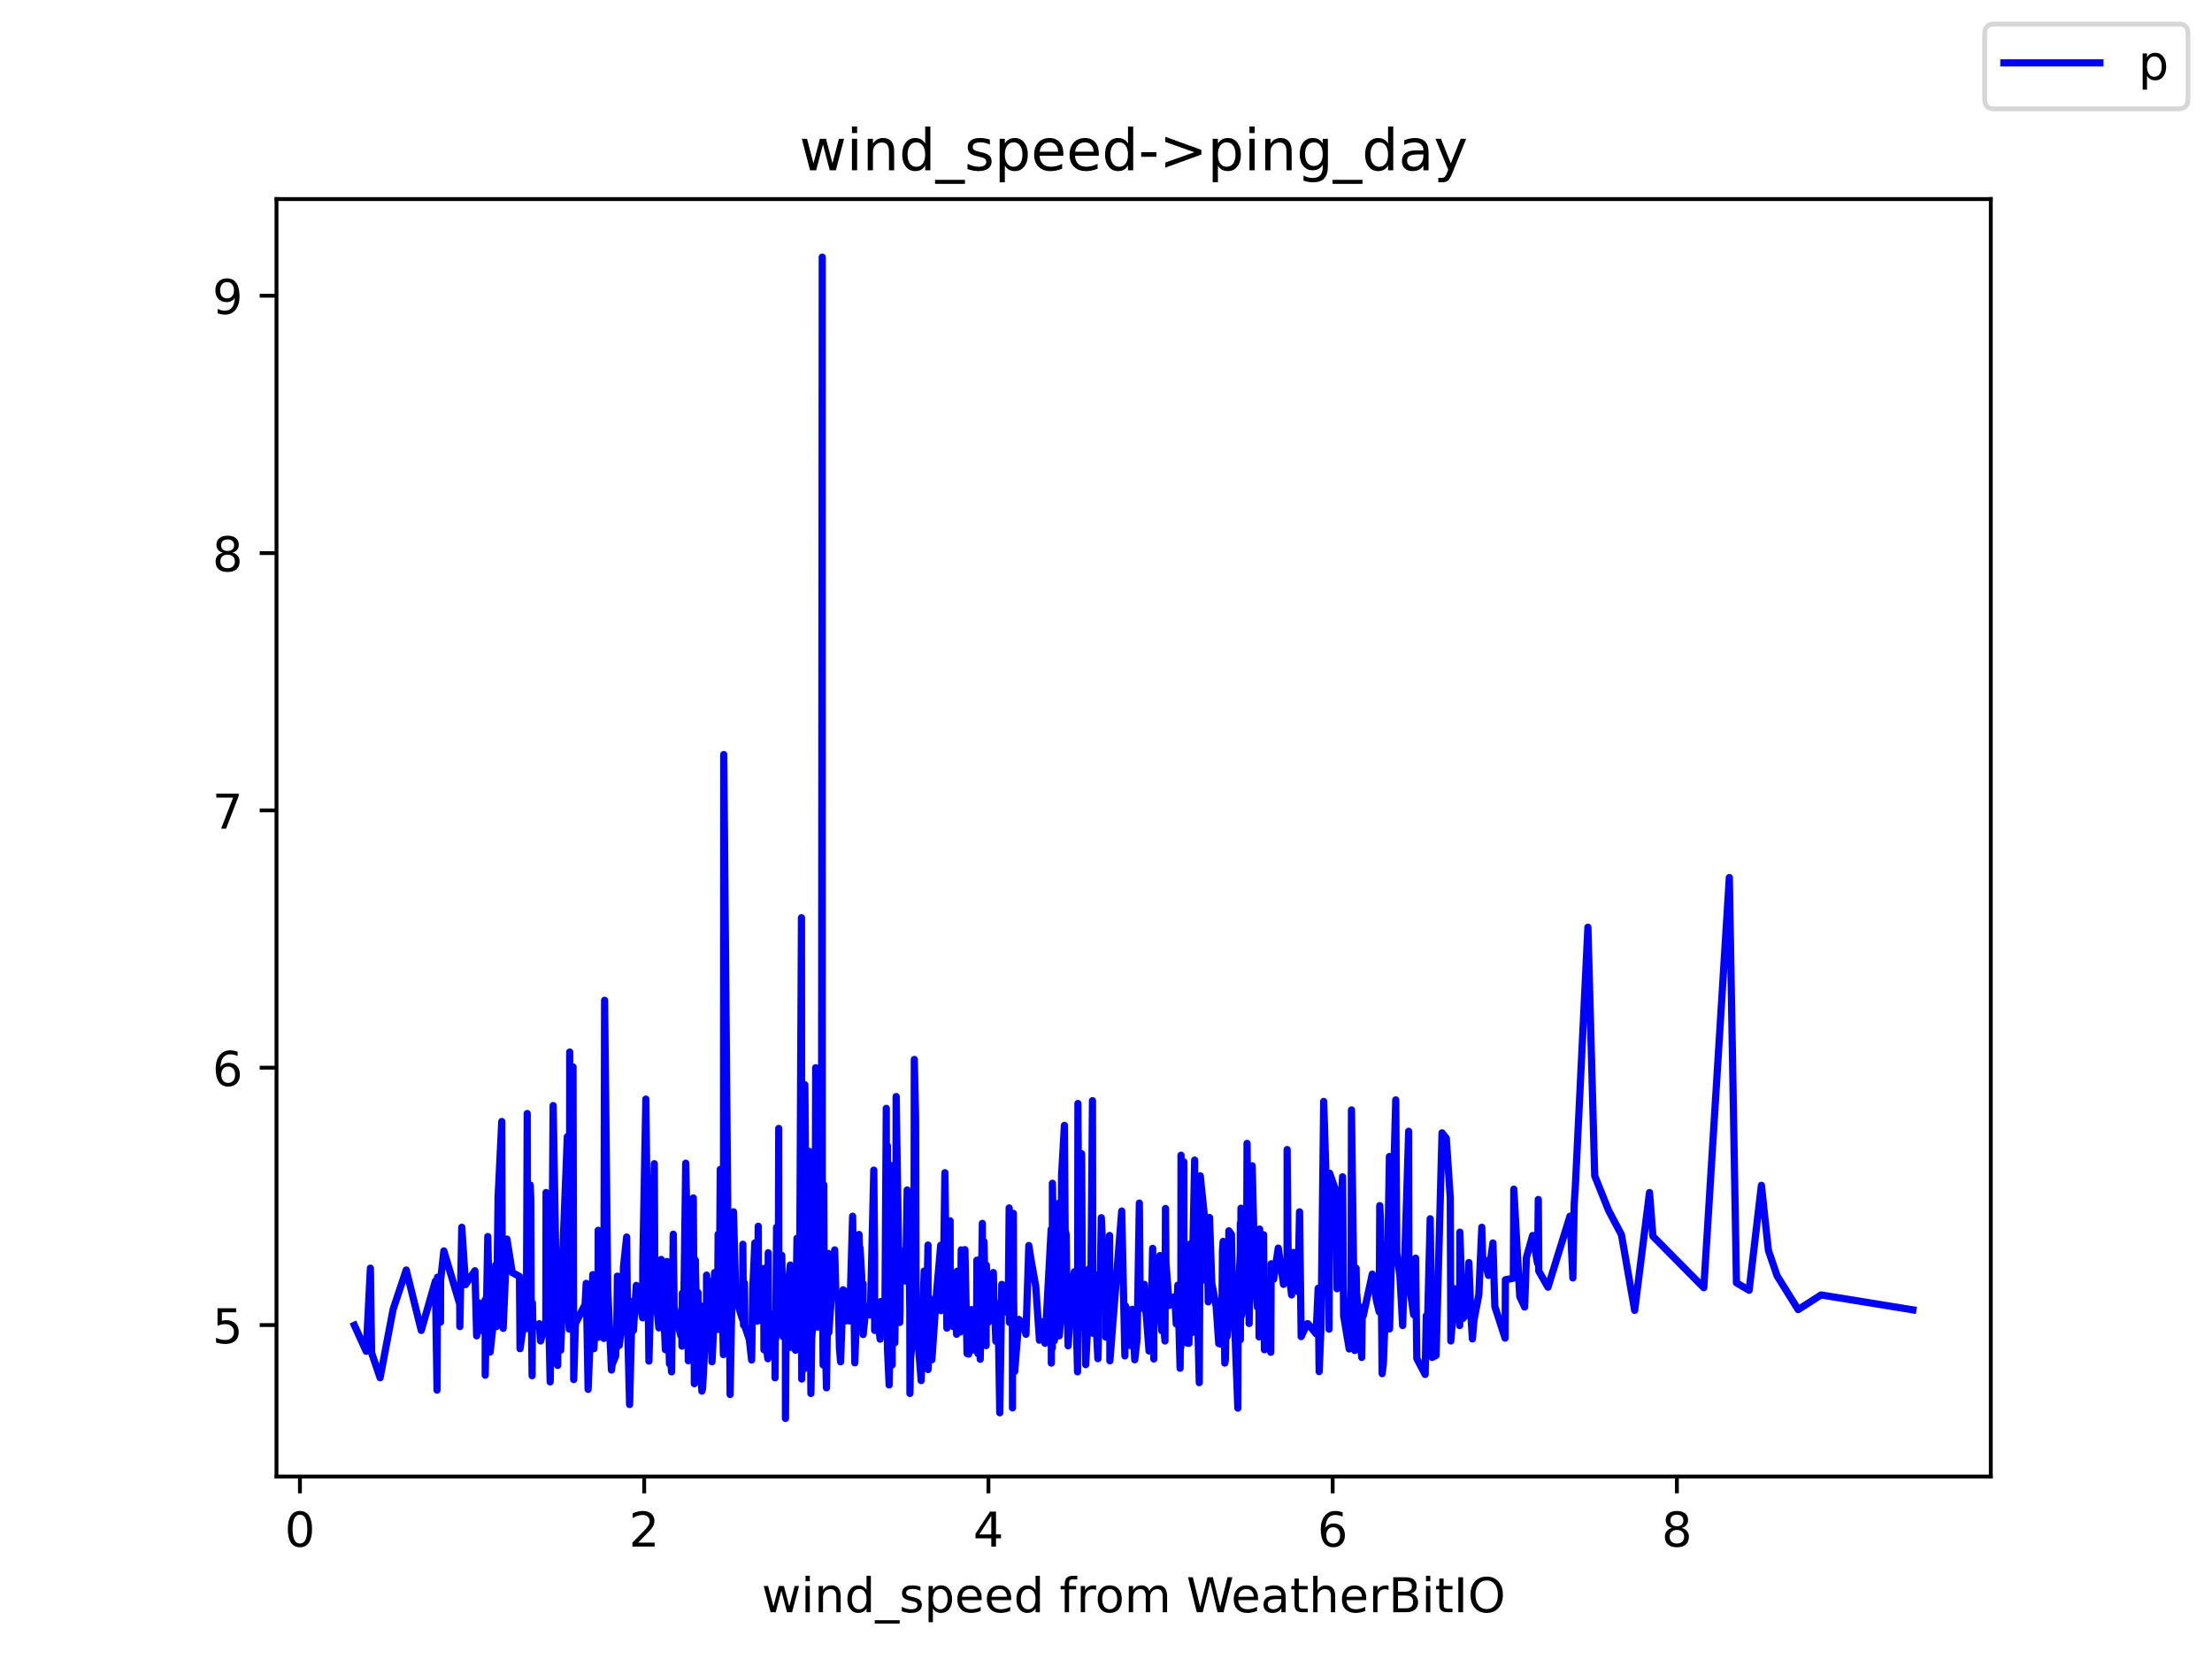 <?xml version="1.0" encoding="utf-8" standalone="no"?>
<!DOCTYPE svg PUBLIC "-//W3C//DTD SVG 1.1//EN"
  "http://www.w3.org/Graphics/SVG/1.1/DTD/svg11.dtd">
<!-- Created with matplotlib (https://matplotlib.org/) -->
<svg height="345.6pt" version="1.1" viewBox="0 0 460.8 345.6" width="460.8pt" xmlns="http://www.w3.org/2000/svg" xmlns:xlink="http://www.w3.org/1999/xlink">
 <defs>
  <style type="text/css">*{stroke-linecap:butt;stroke-linejoin:round;}</style>
 </defs>
 <g id="figure_1">
  <g id="patch_1">
   <path d="M 0 345.6 
L 460.8 345.6 
L 460.8 0 
L 0 0 
z
" style="fill:#ffffff;"/>
  </g>
  <g id="axes_1">
   <g id="patch_2">
    <path d="M 57.6 307.584 
L 414.72 307.584 
L 414.72 41.472 
L 57.6 41.472 
z
" style="fill:#ffffff;"/>
   </g>
   <g id="matplotlib.axis_1">
    <g id="xtick_1">
     <g id="line2d_1">
      <defs>
       <path d="M 0 0 
L 0 3.5 
" id="md1bf19dbc0" style="stroke:#000000;stroke-width:0.8;"/>
      </defs>
      <g>
       <use style="stroke:#000000;stroke-width:0.8;" x="62.483" xlink:href="#md1bf19dbc0" y="307.584"/>
      </g>
     </g>
     <g id="text_1">
      <!-- 0 -->
      <g transform="translate(59.302 322.182)scale(0.1 -0.1)">
       <defs>
        <path d="M 31.781 66.406 
Q 24.172 66.406 20.328 58.906 
Q 16.5 51.422 16.5 36.375 
Q 16.5 21.391 20.328 13.891 
Q 24.172 6.391 31.781 6.391 
Q 39.453 6.391 43.281 13.891 
Q 47.125 21.391 47.125 36.375 
Q 47.125 51.422 43.281 58.906 
Q 39.453 66.406 31.781 66.406 
z
M 31.781 74.219 
Q 44.047 74.219 50.516 64.516 
Q 56.984 54.828 56.984 36.375 
Q 56.984 17.969 50.516 8.266 
Q 44.047 -1.422 31.781 -1.422 
Q 19.531 -1.422 13.062 8.266 
Q 6.594 17.969 6.594 36.375 
Q 6.594 54.828 13.062 64.516 
Q 19.531 74.219 31.781 74.219 
z
" id="DejaVuSans-48"/>
       </defs>
       <use xlink:href="#DejaVuSans-48"/>
      </g>
     </g>
    </g>
    <g id="xtick_2">
     <g id="line2d_2">
      <g>
       <use style="stroke:#000000;stroke-width:0.8;" x="134.194" xlink:href="#md1bf19dbc0" y="307.584"/>
      </g>
     </g>
     <g id="text_2">
      <!-- 2 -->
      <g transform="translate(131.013 322.182)scale(0.1 -0.1)">
       <defs>
        <path d="M 19.188 8.297 
L 53.609 8.297 
L 53.609 0 
L 7.328 0 
L 7.328 8.297 
Q 12.938 14.109 22.625 23.891 
Q 32.328 33.688 34.812 36.531 
Q 39.547 41.844 41.422 45.531 
Q 43.312 49.219 43.312 52.781 
Q 43.312 58.594 39.234 62.25 
Q 35.156 65.922 28.609 65.922 
Q 23.969 65.922 18.812 64.312 
Q 13.672 62.703 7.812 59.422 
L 7.812 69.391 
Q 13.766 71.781 18.938 73 
Q 24.125 74.219 28.422 74.219 
Q 39.75 74.219 46.484 68.547 
Q 53.219 62.891 53.219 53.422 
Q 53.219 48.922 51.531 44.891 
Q 49.859 40.875 45.406 35.406 
Q 44.188 33.984 37.641 27.219 
Q 31.109 20.453 19.188 8.297 
z
" id="DejaVuSans-50"/>
       </defs>
       <use xlink:href="#DejaVuSans-50"/>
      </g>
     </g>
    </g>
    <g id="xtick_3">
     <g id="line2d_3">
      <g>
       <use style="stroke:#000000;stroke-width:0.8;" x="205.906" xlink:href="#md1bf19dbc0" y="307.584"/>
      </g>
     </g>
     <g id="text_3">
      <!-- 4 -->
      <g transform="translate(202.724 322.182)scale(0.1 -0.1)">
       <defs>
        <path d="M 37.797 64.312 
L 12.891 25.391 
L 37.797 25.391 
z
M 35.203 72.906 
L 47.609 72.906 
L 47.609 25.391 
L 58.016 25.391 
L 58.016 17.188 
L 47.609 17.188 
L 47.609 0 
L 37.797 0 
L 37.797 17.188 
L 4.891 17.188 
L 4.891 26.703 
z
" id="DejaVuSans-52"/>
       </defs>
       <use xlink:href="#DejaVuSans-52"/>
      </g>
     </g>
    </g>
    <g id="xtick_4">
     <g id="line2d_4">
      <g>
       <use style="stroke:#000000;stroke-width:0.8;" x="277.617" xlink:href="#md1bf19dbc0" y="307.584"/>
      </g>
     </g>
     <g id="text_4">
      <!-- 6 -->
      <g transform="translate(274.436 322.182)scale(0.1 -0.1)">
       <defs>
        <path d="M 33.016 40.375 
Q 26.375 40.375 22.484 35.828 
Q 18.609 31.297 18.609 23.391 
Q 18.609 15.531 22.484 10.953 
Q 26.375 6.391 33.016 6.391 
Q 39.656 6.391 43.531 10.953 
Q 47.406 15.531 47.406 23.391 
Q 47.406 31.297 43.531 35.828 
Q 39.656 40.375 33.016 40.375 
z
M 52.594 71.297 
L 52.594 62.312 
Q 48.875 64.062 45.094 64.984 
Q 41.312 65.922 37.594 65.922 
Q 27.828 65.922 22.672 59.328 
Q 17.531 52.734 16.797 39.406 
Q 19.672 43.656 24.016 45.922 
Q 28.375 48.188 33.594 48.188 
Q 44.578 48.188 50.953 41.516 
Q 57.328 34.859 57.328 23.391 
Q 57.328 12.156 50.688 5.359 
Q 44.047 -1.422 33.016 -1.422 
Q 20.359 -1.422 13.672 8.266 
Q 6.984 17.969 6.984 36.375 
Q 6.984 53.656 15.188 63.938 
Q 23.391 74.219 37.203 74.219 
Q 40.922 74.219 44.703 73.484 
Q 48.484 72.75 52.594 71.297 
z
" id="DejaVuSans-54"/>
       </defs>
       <use xlink:href="#DejaVuSans-54"/>
      </g>
     </g>
    </g>
    <g id="xtick_5">
     <g id="line2d_5">
      <g>
       <use style="stroke:#000000;stroke-width:0.8;" x="349.328" xlink:href="#md1bf19dbc0" y="307.584"/>
      </g>
     </g>
     <g id="text_5">
      <!-- 8 -->
      <g transform="translate(346.147 322.182)scale(0.1 -0.1)">
       <defs>
        <path d="M 31.781 34.625 
Q 24.75 34.625 20.719 30.859 
Q 16.703 27.094 16.703 20.516 
Q 16.703 13.922 20.719 10.156 
Q 24.75 6.391 31.781 6.391 
Q 38.812 6.391 42.859 10.172 
Q 46.922 13.969 46.922 20.516 
Q 46.922 27.094 42.891 30.859 
Q 38.875 34.625 31.781 34.625 
z
M 21.922 38.812 
Q 15.578 40.375 12.031 44.719 
Q 8.5 49.078 8.5 55.328 
Q 8.5 64.062 14.719 69.141 
Q 20.953 74.219 31.781 74.219 
Q 42.672 74.219 48.875 69.141 
Q 55.078 64.062 55.078 55.328 
Q 55.078 49.078 51.531 44.719 
Q 48 40.375 41.703 38.812 
Q 48.828 37.156 52.797 32.312 
Q 56.781 27.484 56.781 20.516 
Q 56.781 9.906 50.312 4.234 
Q 43.844 -1.422 31.781 -1.422 
Q 19.734 -1.422 13.25 4.234 
Q 6.781 9.906 6.781 20.516 
Q 6.781 27.484 10.781 32.312 
Q 14.797 37.156 21.922 38.812 
z
M 18.312 54.391 
Q 18.312 48.734 21.844 45.562 
Q 25.391 42.391 31.781 42.391 
Q 38.141 42.391 41.719 45.562 
Q 45.312 48.734 45.312 54.391 
Q 45.312 60.062 41.719 63.234 
Q 38.141 66.406 31.781 66.406 
Q 25.391 66.406 21.844 63.234 
Q 18.312 60.062 18.312 54.391 
z
" id="DejaVuSans-56"/>
       </defs>
       <use xlink:href="#DejaVuSans-56"/>
      </g>
     </g>
    </g>
    <g id="text_6">
     <!-- wind_speed from WeatherBitIO -->
     <g transform="translate(158.68 335.861)scale(0.1 -0.1)">
      <defs>
       <path d="M 4.203 54.688 
L 13.188 54.688 
L 24.422 12.016 
L 35.594 54.688 
L 46.188 54.688 
L 57.422 12.016 
L 68.609 54.688 
L 77.594 54.688 
L 63.281 0 
L 52.688 0 
L 40.922 44.828 
L 29.109 0 
L 18.5 0 
z
" id="DejaVuSans-119"/>
       <path d="M 9.422 54.688 
L 18.406 54.688 
L 18.406 0 
L 9.422 0 
z
M 9.422 75.984 
L 18.406 75.984 
L 18.406 64.594 
L 9.422 64.594 
z
" id="DejaVuSans-105"/>
       <path d="M 54.891 33.016 
L 54.891 0 
L 45.906 0 
L 45.906 32.719 
Q 45.906 40.484 42.875 44.328 
Q 39.844 48.188 33.797 48.188 
Q 26.516 48.188 22.312 43.547 
Q 18.109 38.922 18.109 30.906 
L 18.109 0 
L 9.078 0 
L 9.078 54.688 
L 18.109 54.688 
L 18.109 46.188 
Q 21.344 51.125 25.703 53.562 
Q 30.078 56 35.797 56 
Q 45.219 56 50.047 50.172 
Q 54.891 44.344 54.891 33.016 
z
" id="DejaVuSans-110"/>
       <path d="M 45.406 46.391 
L 45.406 75.984 
L 54.391 75.984 
L 54.391 0 
L 45.406 0 
L 45.406 8.203 
Q 42.578 3.328 38.25 0.953 
Q 33.938 -1.422 27.875 -1.422 
Q 17.969 -1.422 11.734 6.484 
Q 5.516 14.406 5.516 27.297 
Q 5.516 40.188 11.734 48.094 
Q 17.969 56 27.875 56 
Q 33.938 56 38.25 53.625 
Q 42.578 51.266 45.406 46.391 
z
M 14.797 27.297 
Q 14.797 17.391 18.875 11.75 
Q 22.953 6.109 30.078 6.109 
Q 37.203 6.109 41.297 11.75 
Q 45.406 17.391 45.406 27.297 
Q 45.406 37.203 41.297 42.844 
Q 37.203 48.484 30.078 48.484 
Q 22.953 48.484 18.875 42.844 
Q 14.797 37.203 14.797 27.297 
z
" id="DejaVuSans-100"/>
       <path d="M 50.984 -16.609 
L 50.984 -23.578 
L -0.984 -23.578 
L -0.984 -16.609 
z
" id="DejaVuSans-95"/>
       <path d="M 44.281 53.078 
L 44.281 44.578 
Q 40.484 46.531 36.375 47.5 
Q 32.281 48.484 27.875 48.484 
Q 21.188 48.484 17.844 46.438 
Q 14.5 44.391 14.5 40.281 
Q 14.5 37.156 16.891 35.375 
Q 19.281 33.594 26.516 31.984 
L 29.594 31.297 
Q 39.156 29.25 43.188 25.516 
Q 47.219 21.781 47.219 15.094 
Q 47.219 7.469 41.188 3.016 
Q 35.156 -1.422 24.609 -1.422 
Q 20.219 -1.422 15.453 -0.562 
Q 10.688 0.297 5.422 2 
L 5.422 11.281 
Q 10.406 8.688 15.234 7.391 
Q 20.062 6.109 24.812 6.109 
Q 31.156 6.109 34.562 8.281 
Q 37.984 10.453 37.984 14.406 
Q 37.984 18.062 35.516 20.016 
Q 33.062 21.969 24.703 23.781 
L 21.578 24.516 
Q 13.234 26.266 9.516 29.906 
Q 5.812 33.547 5.812 39.891 
Q 5.812 47.609 11.281 51.797 
Q 16.75 56 26.812 56 
Q 31.781 56 36.172 55.266 
Q 40.578 54.547 44.281 53.078 
z
" id="DejaVuSans-115"/>
       <path d="M 18.109 8.203 
L 18.109 -20.797 
L 9.078 -20.797 
L 9.078 54.688 
L 18.109 54.688 
L 18.109 46.391 
Q 20.953 51.266 25.266 53.625 
Q 29.594 56 35.594 56 
Q 45.562 56 51.781 48.094 
Q 58.016 40.188 58.016 27.297 
Q 58.016 14.406 51.781 6.484 
Q 45.562 -1.422 35.594 -1.422 
Q 29.594 -1.422 25.266 0.953 
Q 20.953 3.328 18.109 8.203 
z
M 48.688 27.297 
Q 48.688 37.203 44.609 42.844 
Q 40.531 48.484 33.406 48.484 
Q 26.266 48.484 22.188 42.844 
Q 18.109 37.203 18.109 27.297 
Q 18.109 17.391 22.188 11.75 
Q 26.266 6.109 33.406 6.109 
Q 40.531 6.109 44.609 11.75 
Q 48.688 17.391 48.688 27.297 
z
" id="DejaVuSans-112"/>
       <path d="M 56.203 29.594 
L 56.203 25.203 
L 14.891 25.203 
Q 15.484 15.922 20.484 11.062 
Q 25.484 6.203 34.422 6.203 
Q 39.594 6.203 44.453 7.469 
Q 49.312 8.734 54.109 11.281 
L 54.109 2.781 
Q 49.266 0.734 44.188 -0.344 
Q 39.109 -1.422 33.891 -1.422 
Q 20.797 -1.422 13.156 6.188 
Q 5.516 13.812 5.516 26.812 
Q 5.516 40.234 12.766 48.109 
Q 20.016 56 32.328 56 
Q 43.359 56 49.781 48.891 
Q 56.203 41.797 56.203 29.594 
z
M 47.219 32.234 
Q 47.125 39.594 43.094 43.984 
Q 39.062 48.391 32.422 48.391 
Q 24.906 48.391 20.391 44.141 
Q 15.875 39.891 15.188 32.172 
z
" id="DejaVuSans-101"/>
       <path id="DejaVuSans-32"/>
       <path d="M 37.109 75.984 
L 37.109 68.5 
L 28.516 68.5 
Q 23.688 68.5 21.797 66.547 
Q 19.922 64.594 19.922 59.516 
L 19.922 54.688 
L 34.719 54.688 
L 34.719 47.703 
L 19.922 47.703 
L 19.922 0 
L 10.891 0 
L 10.891 47.703 
L 2.297 47.703 
L 2.297 54.688 
L 10.891 54.688 
L 10.891 58.5 
Q 10.891 67.625 15.141 71.797 
Q 19.391 75.984 28.609 75.984 
z
" id="DejaVuSans-102"/>
       <path d="M 41.109 46.297 
Q 39.594 47.172 37.812 47.578 
Q 36.031 48 33.891 48 
Q 26.266 48 22.188 43.047 
Q 18.109 38.094 18.109 28.812 
L 18.109 0 
L 9.078 0 
L 9.078 54.688 
L 18.109 54.688 
L 18.109 46.188 
Q 20.953 51.172 25.484 53.578 
Q 30.031 56 36.531 56 
Q 37.453 56 38.578 55.875 
Q 39.703 55.766 41.062 55.516 
z
" id="DejaVuSans-114"/>
       <path d="M 30.609 48.391 
Q 23.391 48.391 19.188 42.75 
Q 14.984 37.109 14.984 27.297 
Q 14.984 17.484 19.156 11.844 
Q 23.344 6.203 30.609 6.203 
Q 37.797 6.203 41.984 11.859 
Q 46.188 17.531 46.188 27.297 
Q 46.188 37.016 41.984 42.703 
Q 37.797 48.391 30.609 48.391 
z
M 30.609 56 
Q 42.328 56 49.016 48.375 
Q 55.719 40.766 55.719 27.297 
Q 55.719 13.875 49.016 6.219 
Q 42.328 -1.422 30.609 -1.422 
Q 18.844 -1.422 12.172 6.219 
Q 5.516 13.875 5.516 27.297 
Q 5.516 40.766 12.172 48.375 
Q 18.844 56 30.609 56 
z
" id="DejaVuSans-111"/>
       <path d="M 52 44.188 
Q 55.375 50.25 60.062 53.125 
Q 64.75 56 71.094 56 
Q 79.641 56 84.281 50.016 
Q 88.922 44.047 88.922 33.016 
L 88.922 0 
L 79.891 0 
L 79.891 32.719 
Q 79.891 40.578 77.094 44.375 
Q 74.312 48.188 68.609 48.188 
Q 61.625 48.188 57.562 43.547 
Q 53.516 38.922 53.516 30.906 
L 53.516 0 
L 44.484 0 
L 44.484 32.719 
Q 44.484 40.625 41.703 44.406 
Q 38.922 48.188 33.109 48.188 
Q 26.219 48.188 22.156 43.531 
Q 18.109 38.875 18.109 30.906 
L 18.109 0 
L 9.078 0 
L 9.078 54.688 
L 18.109 54.688 
L 18.109 46.188 
Q 21.188 51.219 25.484 53.609 
Q 29.781 56 35.688 56 
Q 41.656 56 45.828 52.969 
Q 50 49.953 52 44.188 
z
" id="DejaVuSans-109"/>
       <path d="M 3.328 72.906 
L 13.281 72.906 
L 28.609 11.281 
L 43.891 72.906 
L 54.984 72.906 
L 70.312 11.281 
L 85.594 72.906 
L 95.609 72.906 
L 77.297 0 
L 64.891 0 
L 49.516 63.281 
L 33.984 0 
L 21.578 0 
z
" id="DejaVuSans-87"/>
       <path d="M 34.281 27.484 
Q 23.391 27.484 19.188 25 
Q 14.984 22.516 14.984 16.5 
Q 14.984 11.719 18.141 8.906 
Q 21.297 6.109 26.703 6.109 
Q 34.188 6.109 38.703 11.406 
Q 43.219 16.703 43.219 25.484 
L 43.219 27.484 
z
M 52.203 31.203 
L 52.203 0 
L 43.219 0 
L 43.219 8.297 
Q 40.141 3.328 35.547 0.953 
Q 30.953 -1.422 24.312 -1.422 
Q 15.922 -1.422 10.953 3.297 
Q 6 8.016 6 15.922 
Q 6 25.141 12.172 29.828 
Q 18.359 34.516 30.609 34.516 
L 43.219 34.516 
L 43.219 35.406 
Q 43.219 41.609 39.141 45 
Q 35.062 48.391 27.688 48.391 
Q 23 48.391 18.547 47.266 
Q 14.109 46.141 10.016 43.891 
L 10.016 52.203 
Q 14.938 54.109 19.578 55.047 
Q 24.219 56 28.609 56 
Q 40.484 56 46.344 49.844 
Q 52.203 43.703 52.203 31.203 
z
" id="DejaVuSans-97"/>
       <path d="M 18.312 70.219 
L 18.312 54.688 
L 36.812 54.688 
L 36.812 47.703 
L 18.312 47.703 
L 18.312 18.016 
Q 18.312 11.328 20.141 9.422 
Q 21.969 7.516 27.594 7.516 
L 36.812 7.516 
L 36.812 0 
L 27.594 0 
Q 17.188 0 13.234 3.875 
Q 9.281 7.766 9.281 18.016 
L 9.281 47.703 
L 2.688 47.703 
L 2.688 54.688 
L 9.281 54.688 
L 9.281 70.219 
z
" id="DejaVuSans-116"/>
       <path d="M 54.891 33.016 
L 54.891 0 
L 45.906 0 
L 45.906 32.719 
Q 45.906 40.484 42.875 44.328 
Q 39.844 48.188 33.797 48.188 
Q 26.516 48.188 22.312 43.547 
Q 18.109 38.922 18.109 30.906 
L 18.109 0 
L 9.078 0 
L 9.078 75.984 
L 18.109 75.984 
L 18.109 46.188 
Q 21.344 51.125 25.703 53.562 
Q 30.078 56 35.797 56 
Q 45.219 56 50.047 50.172 
Q 54.891 44.344 54.891 33.016 
z
" id="DejaVuSans-104"/>
       <path d="M 19.672 34.812 
L 19.672 8.109 
L 35.5 8.109 
Q 43.453 8.109 47.281 11.406 
Q 51.125 14.703 51.125 21.484 
Q 51.125 28.328 47.281 31.562 
Q 43.453 34.812 35.5 34.812 
z
M 19.672 64.797 
L 19.672 42.828 
L 34.281 42.828 
Q 41.5 42.828 45.031 45.531 
Q 48.578 48.25 48.578 53.812 
Q 48.578 59.328 45.031 62.062 
Q 41.5 64.797 34.281 64.797 
z
M 9.812 72.906 
L 35.016 72.906 
Q 46.297 72.906 52.391 68.219 
Q 58.5 63.531 58.5 54.891 
Q 58.5 48.188 55.375 44.234 
Q 52.25 40.281 46.188 39.312 
Q 53.469 37.75 57.5 32.781 
Q 61.531 27.828 61.531 20.406 
Q 61.531 10.641 54.891 5.312 
Q 48.25 0 35.984 0 
L 9.812 0 
z
" id="DejaVuSans-66"/>
       <path d="M 9.812 72.906 
L 19.672 72.906 
L 19.672 0 
L 9.812 0 
z
" id="DejaVuSans-73"/>
       <path d="M 39.406 66.219 
Q 28.656 66.219 22.328 58.203 
Q 16.016 50.203 16.016 36.375 
Q 16.016 22.609 22.328 14.594 
Q 28.656 6.594 39.406 6.594 
Q 50.141 6.594 56.422 14.594 
Q 62.703 22.609 62.703 36.375 
Q 62.703 50.203 56.422 58.203 
Q 50.141 66.219 39.406 66.219 
z
M 39.406 74.219 
Q 54.734 74.219 63.906 63.938 
Q 73.094 53.656 73.094 36.375 
Q 73.094 19.141 63.906 8.859 
Q 54.734 -1.422 39.406 -1.422 
Q 24.031 -1.422 14.812 8.828 
Q 5.609 19.094 5.609 36.375 
Q 5.609 53.656 14.812 63.938 
Q 24.031 74.219 39.406 74.219 
z
" id="DejaVuSans-79"/>
      </defs>
      <use xlink:href="#DejaVuSans-119"/>
      <use x="81.787" xlink:href="#DejaVuSans-105"/>
      <use x="109.57" xlink:href="#DejaVuSans-110"/>
      <use x="172.949" xlink:href="#DejaVuSans-100"/>
      <use x="236.426" xlink:href="#DejaVuSans-95"/>
      <use x="286.426" xlink:href="#DejaVuSans-115"/>
      <use x="338.525" xlink:href="#DejaVuSans-112"/>
      <use x="402.002" xlink:href="#DejaVuSans-101"/>
      <use x="463.525" xlink:href="#DejaVuSans-101"/>
      <use x="525.049" xlink:href="#DejaVuSans-100"/>
      <use x="588.525" xlink:href="#DejaVuSans-32"/>
      <use x="620.312" xlink:href="#DejaVuSans-102"/>
      <use x="655.518" xlink:href="#DejaVuSans-114"/>
      <use x="694.381" xlink:href="#DejaVuSans-111"/>
      <use x="755.562" xlink:href="#DejaVuSans-109"/>
      <use x="852.975" xlink:href="#DejaVuSans-32"/>
      <use x="884.762" xlink:href="#DejaVuSans-87"/>
      <use x="977.764" xlink:href="#DejaVuSans-101"/>
      <use x="1039.287" xlink:href="#DejaVuSans-97"/>
      <use x="1100.566" xlink:href="#DejaVuSans-116"/>
      <use x="1139.775" xlink:href="#DejaVuSans-104"/>
      <use x="1203.154" xlink:href="#DejaVuSans-101"/>
      <use x="1264.678" xlink:href="#DejaVuSans-114"/>
      <use x="1305.791" xlink:href="#DejaVuSans-66"/>
      <use x="1374.395" xlink:href="#DejaVuSans-105"/>
      <use x="1402.178" xlink:href="#DejaVuSans-116"/>
      <use x="1441.387" xlink:href="#DejaVuSans-73"/>
      <use x="1470.879" xlink:href="#DejaVuSans-79"/>
     </g>
    </g>
   </g>
   <g id="matplotlib.axis_2">
    <g id="ytick_1">
     <g id="line2d_6">
      <defs>
       <path d="M 0 0 
L -3.5 0 
" id="m408aabfdd4" style="stroke:#000000;stroke-width:0.8;"/>
      </defs>
      <g>
       <use style="stroke:#000000;stroke-width:0.8;" x="57.6" xlink:href="#m408aabfdd4" y="276.029"/>
      </g>
     </g>
     <g id="text_7">
      <!-- 5 -->
      <g transform="translate(44.237 279.829)scale(0.1 -0.1)">
       <defs>
        <path d="M 10.797 72.906 
L 49.516 72.906 
L 49.516 64.594 
L 19.828 64.594 
L 19.828 46.734 
Q 21.969 47.469 24.109 47.828 
Q 26.266 48.188 28.422 48.188 
Q 40.625 48.188 47.75 41.5 
Q 54.891 34.812 54.891 23.391 
Q 54.891 11.625 47.562 5.094 
Q 40.234 -1.422 26.906 -1.422 
Q 22.312 -1.422 17.547 -0.641 
Q 12.797 0.141 7.719 1.703 
L 7.719 11.625 
Q 12.109 9.234 16.797 8.062 
Q 21.484 6.891 26.703 6.891 
Q 35.156 6.891 40.078 11.328 
Q 45.016 15.766 45.016 23.391 
Q 45.016 31 40.078 35.438 
Q 35.156 39.891 26.703 39.891 
Q 22.75 39.891 18.812 39.016 
Q 14.891 38.141 10.797 36.281 
z
" id="DejaVuSans-53"/>
       </defs>
       <use xlink:href="#DejaVuSans-53"/>
      </g>
     </g>
    </g>
    <g id="ytick_2">
     <g id="line2d_7">
      <g>
       <use style="stroke:#000000;stroke-width:0.8;" x="57.6" xlink:href="#m408aabfdd4" y="222.424"/>
      </g>
     </g>
     <g id="text_8">
      <!-- 6 -->
      <g transform="translate(44.237 226.223)scale(0.1 -0.1)">
       <use xlink:href="#DejaVuSans-54"/>
      </g>
     </g>
    </g>
    <g id="ytick_3">
     <g id="line2d_8">
      <g>
       <use style="stroke:#000000;stroke-width:0.8;" x="57.6" xlink:href="#m408aabfdd4" y="168.819"/>
      </g>
     </g>
     <g id="text_9">
      <!-- 7 -->
      <g transform="translate(44.237 172.618)scale(0.1 -0.1)">
       <defs>
        <path d="M 8.203 72.906 
L 55.078 72.906 
L 55.078 68.703 
L 28.609 0 
L 18.312 0 
L 43.219 64.594 
L 8.203 64.594 
z
" id="DejaVuSans-55"/>
       </defs>
       <use xlink:href="#DejaVuSans-55"/>
      </g>
     </g>
    </g>
    <g id="ytick_4">
     <g id="line2d_9">
      <g>
       <use style="stroke:#000000;stroke-width:0.8;" x="57.6" xlink:href="#m408aabfdd4" y="115.214"/>
      </g>
     </g>
     <g id="text_10">
      <!-- 8 -->
      <g transform="translate(44.237 119.013)scale(0.1 -0.1)">
       <use xlink:href="#DejaVuSans-56"/>
      </g>
     </g>
    </g>
    <g id="ytick_5">
     <g id="line2d_10">
      <g>
       <use style="stroke:#000000;stroke-width:0.8;" x="57.6" xlink:href="#m408aabfdd4" y="61.609"/>
      </g>
     </g>
     <g id="text_11">
      <!-- 9 -->
      <g transform="translate(44.237 65.408)scale(0.1 -0.1)">
       <defs>
        <path d="M 10.984 1.516 
L 10.984 10.5 
Q 14.703 8.734 18.5 7.812 
Q 22.312 6.891 25.984 6.891 
Q 35.75 6.891 40.891 13.453 
Q 46.047 20.016 46.781 33.406 
Q 43.953 29.203 39.594 26.953 
Q 35.25 24.703 29.984 24.703 
Q 19.047 24.703 12.672 31.312 
Q 6.297 37.938 6.297 49.422 
Q 6.297 60.641 12.938 67.422 
Q 19.578 74.219 30.609 74.219 
Q 43.266 74.219 49.922 64.516 
Q 56.594 54.828 56.594 36.375 
Q 56.594 19.141 48.406 8.859 
Q 40.234 -1.422 26.422 -1.422 
Q 22.703 -1.422 18.891 -0.688 
Q 15.094 0.047 10.984 1.516 
z
M 30.609 32.422 
Q 37.25 32.422 41.125 36.953 
Q 45.016 41.5 45.016 49.422 
Q 45.016 57.281 41.125 61.844 
Q 37.25 66.406 30.609 66.406 
Q 23.969 66.406 20.094 61.844 
Q 16.219 57.281 16.219 49.422 
Q 16.219 41.5 20.094 36.953 
Q 23.969 32.422 30.609 32.422 
z
" id="DejaVuSans-57"/>
       </defs>
       <use xlink:href="#DejaVuSans-57"/>
      </g>
     </g>
    </g>
   </g>
   <g id="line2d_11">
    <path clip-path="url(#p1e29e875f8)" d="M 73.833 276.083 
L 76.284 281.497 
L 77.159 264.183 
L 77.413 281.819 
L 79.182 287.018 
L 81.893 272.759 
L 84.628 264.558 
L 87.755 277.155 
L 90.702 266.863 
L 91.043 289.591 
L 91.138 266.059 
L 91.764 275.44 
L 91.781 266.702 
L 92.467 260.591 
L 95.77 271.687 
L 95.794 276.351 
L 96.198 255.659 
L 96.985 267.613 
L 98.938 264.719 
L 99.293 278.281 
L 99.373 277.584 
L 99.807 271.419 
L 100.743 277.423 
L 100.804 276.619 
L 101.075 270.776 
L 101.078 286.482 
L 101.618 257.589 
L 102.105 281.658 
L 102.775 275.493 
L 103.262 263.486 
L 103.413 276.351 
L 103.768 249.227 
L 104.53 233.628 
L 104.619 261.931 
L 104.822 276.726 
L 105.605 258.125 
L 106.708 265.094 
L 108.212 265.898 
L 108.331 280.961 
L 109.621 272.063 
L 109.647 276.78 
L 109.829 231.966 
L 109.914 275.869 
L 110.2 274.85 
L 110.46 246.868 
L 110.595 250.352 
L 110.661 270.99 
L 110.85 286.59 
L 110.914 271.419 
L 111.022 276.512 
L 112.351 275.761 
L 112.614 279.353 
L 113.71 275.279 
L 113.754 248.423 
L 114.002 272.17 
L 114.118 269.114 
L 114.283 250.084 
L 114.405 278.763 
L 114.612 287.876 
L 114.944 269.061 
L 115.232 230.304 
L 116.174 284.445 
L 116.351 267.774 
L 116.569 277.691 
L 116.801 281.283 
L 116.97 277.101 
L 116.994 267.024 
L 118.185 236.79 
L 118.374 273.885 
L 118.592 276.887 
L 118.636 269.972 
L 118.683 219.154 
L 118.726 275.279 
L 118.892 276.244 
L 118.896 268.846 
L 119.374 222.263 
L 119.516 287.394 
L 119.871 275.761 
L 121.886 271.741 
L 122.118 267.345 
L 122.517 289.431 
L 123.492 265.523 
L 123.669 267.613 
L 123.73 280.961 
L 123.952 275.654 
L 124.098 278.334 
L 124.219 270.454 
L 124.577 278.602 
L 124.612 256.303 
L 125.244 277.477 
L 125.786 278.817 
L 125.95 208.38 
L 126.602 268.578 
L 127.383 285.41 
L 127.526 284.231 
L 128.265 282.462 
L 128.421 276.833 
L 128.436 280.8 
L 128.614 265.844 
L 129.013 280.264 
L 129.015 269.061 
L 129.062 279.728 
L 129.746 274.421 
L 129.874 263.968 
L 130.545 257.696 
L 130.738 276.244 
L 131.157 292.593 
L 131.709 271.098 
L 131.847 271.955 
L 131.956 277.155 
L 132.557 267.774 
L 133.876 274.528 
L 133.907 262.95 
L 134.542 228.964 
L 135.182 283.534 
L 136.303 242.419 
L 136.418 267.774 
L 137.253 276.619 
L 137.369 269.811 
L 137.739 262.36 
L 138.616 281.175 
L 138.932 262.789 
L 139.059 271.205 
L 139.468 284.124 
L 139.506 279.246 
L 139.899 285.785 
L 140.25 257.107 
L 140.437 272.17 
L 140.77 273.885 
L 141.836 278.281 
L 142.055 277.637 
L 142.064 280.425 
L 142.143 269.382 
L 142.153 278.549 
L 142.359 279.299 
L 142.384 276.673 
L 142.851 242.312 
L 143.031 251.21 
L 143.391 283.48 
L 143.587 280.8 
L 143.6 259.358 
L 144.117 270.401 
L 144.237 264.772 
L 144.256 279.46 
L 144.426 249.548 
L 144.645 288.251 
L 144.788 279.514 
L 144.86 262.521 
L 144.87 264.129 
L 145.366 284.499 
L 145.419 269.275 
L 145.477 281.122 
L 145.797 271.902 
L 145.84 283.052 
L 146.215 289.806 
L 146.363 289.216 
L 147.164 274.207 
L 147.194 265.63 
L 147.857 276.833 
L 148.05 266.97 
L 148.32 283.695 
L 148.583 278.602 
L 148.865 265.094 
L 149.084 274.26 
L 149.529 266.648 
L 149.602 257.107 
L 149.609 276.941 
L 149.826 272.92 
L 150.049 243.598 
L 150.106 272.867 
L 150.284 264.343 
L 150.694 282.194 
L 150.774 157.187 
L 151.589 249.656 
L 151.611 272.331 
L 151.926 277.316 
L 151.958 272.331 
L 152.097 290.503 
L 152.801 252.443 
L 153.297 270.454 
L 154.705 274.904 
L 154.752 259.197 
L 154.885 276.029 
L 155.085 267.292 
L 155.161 276.244 
L 156.105 279.085 
L 156.576 283.32 
L 156.824 268.257 
L 157.247 258.929 
L 157.39 270.508 
L 157.634 263.647 
L 157.775 275.225 
L 157.957 255.445 
L 158.002 270.133 
L 158.453 271.848 
L 158.73 271.741 
L 159.105 264.236 
L 159.14 281.175 
L 159.293 278.013 
L 159.961 283.052 
L 160.038 260.966 
L 160.126 278.71 
L 160.715 275.708 
L 161.45 274.368 
L 161.457 287.018 
L 161.542 273.295 
L 161.599 278.87 
L 161.774 255.659 
L 162.126 271.366 
L 162.225 235.075 
L 162.256 277.423 
L 162.602 263.807 
L 162.856 261.502 
L 163.12 278.442 
L 163.216 269.597 
L 163.616 278.281 
L 163.623 295.488 
L 163.796 270.83 
L 164.086 268.846 
L 164.632 263.539 
L 164.638 280.693 
L 164.941 276.887 
L 165.045 264.183 
L 165.701 281.283 
L 166.03 257.964 
L 166.423 275.922 
L 166.535 274.689 
L 166.959 191.172 
L 167.017 287.286 
L 167.162 272.491 
L 167.379 281.443 
L 167.437 272.331 
L 167.488 282.408 
L 167.519 281.122 
L 167.577 274.796 
L 167.627 285.089 
L 167.667 225.962 
L 168.078 276.833 
L 168.091 268.685 
L 168.376 271.902 
L 168.458 282.194 
L 168.581 239.846 
L 168.927 290.288 
L 169.086 278.817 
L 169.596 272.813 
L 169.798 264.558 
L 169.92 222.424 
L 170.122 275.869 
L 170.339 276.458 
L 171.061 245.689 
L 171.14 253.033 
L 171.289 53.568 
L 171.297 257.428 
L 171.463 284.338 
L 171.612 246.815 
L 171.653 258.072 
L 171.697 272.92 
L 171.837 275.172 
L 172.169 289.109 
L 172.573 261.127 
L 172.662 277.584 
L 173.881 260.377 
L 174.12 269.061 
L 174.65 270.562 
L 174.867 280.854 
L 175.113 283.695 
L 175.629 268.685 
L 176.023 269.007 
L 176.209 275.172 
L 176.941 272.867 
L 176.982 275.172 
L 177.616 253.354 
L 178.073 283.909 
L 178.954 257.16 
L 179.114 262.574 
L 179.162 259.948 
L 179.504 265.844 
L 179.64 275.172 
L 179.788 267.399 
L 179.811 278.013 
L 180.409 272.17 
L 181.307 273.939 
L 182.028 243.759 
L 182.198 261.342 
L 182.204 277.155 
L 182.489 272.384 
L 183.356 278.978 
L 183.462 271.151 
L 183.647 275.386 
L 183.791 272.706 
L 184.212 273.188 
L 184.32 277.101 
L 184.628 230.894 
L 184.658 261.234 
L 184.859 238.667 
L 184.882 281.122 
L 185.225 288.519 
L 185.334 282.998 
L 185.748 250.299 
L 185.864 284.338 
L 185.885 242.794 
L 186.082 279.299 
L 186.171 258.232 
L 186.409 279.728 
L 186.505 273.027 
L 186.607 275.6 
L 186.687 228.428 
L 187.426 275.493 
L 187.498 273.188 
L 187.555 260.591 
L 188.659 266.863 
L 188.983 247.887 
L 189.09 263.754 
L 189.415 264.611 
L 189.528 273.135 
L 189.556 290.288 
L 189.678 283.105 
L 190.382 275.922 
L 190.467 220.709 
L 190.734 232.877 
L 190.851 274.314 
L 191.897 287.608 
L 192.39 268.632 
L 192.53 264.772 
L 192.881 279.514 
L 193.323 259.358 
L 193.338 285.303 
L 194.051 270.669 
L 194.129 283.266 
L 195.103 269.221 
L 195.968 259.412 
L 196.024 273.027 
L 196.557 264.022 
L 196.842 244.295 
L 197.25 276.673 
L 197.926 254.319 
L 197.94 266.166 
L 198.448 276.297 
L 198.663 267.453 
L 199.276 277.959 
L 199.386 264.826 
L 200.041 277.477 
L 200.245 260.377 
L 200.445 264.343 
L 201.013 260.323 
L 201.462 281.98 
L 201.793 282.087 
L 202.064 278.978 
L 202.369 272.813 
L 202.463 272.92 
L 202.662 281.229 
L 203.452 273.885 
L 203.506 262.521 
L 203.682 266.541 
L 203.722 281.98 
L 203.812 276.137 
L 204.103 262.36 
L 204.199 283.159 
L 204.647 254.855 
L 204.671 263.486 
L 204.919 269.811 
L 204.988 258.661 
L 205.427 280.318 
L 205.47 263.539 
L 205.849 275.493 
L 206.931 265.094 
L 207.074 273.081 
L 207.122 271.044 
L 207.454 279.406 
L 207.911 272.545 
L 208.271 294.309 
L 208.691 267.56 
L 210.02 273.617 
L 210.228 251.639 
L 210.279 275.493 
L 210.426 263.11 
L 210.903 271.848 
L 210.92 293.29 
L 210.922 281.336 
L 211.1 252.765 
L 211.155 270.776 
L 211.386 285.678 
L 212.243 274.85 
L 213.097 275.708 
L 213.724 277.959 
L 214.324 259.465 
L 214.806 262.574 
L 215.765 267.935 
L 216.539 279.192 
L 217.091 275.332 
L 217.693 279.835 
L 218.978 256.088 
L 219.013 283.963 
L 219.102 265.952 
L 219.222 280.8 
L 219.234 246.493 
L 219.633 268.632 
L 219.642 279.299 
L 220.111 272.92 
L 220.136 266.648 
L 220.295 261.931 
L 220.527 250.674 
L 220.666 278.281 
L 221.041 273.671 
L 221.148 244.778 
L 221.74 234.432 
L 221.885 256.195 
L 222.115 257.268 
L 222.258 270.562 
L 222.513 280.371 
L 223.29 267.238 
L 223.804 264.933 
L 224.01 267.345 
L 224.47 285.785 
L 224.552 229.875 
L 224.867 276.565 
L 225.104 274.796 
L 225.199 271.902 
L 225.32 240.328 
L 225.503 274.046 
L 225.956 275.011 
L 226.171 284.285 
L 226.851 271.151 
L 226.865 264.343 
L 227.227 270.24 
L 227.581 229.286 
L 227.659 277.745 
L 227.778 265.255 
L 228.715 283.052 
L 228.795 280.103 
L 228.804 272.813 
L 229.241 264.719 
L 229.424 253.676 
L 230.307 272.277 
L 230.338 278.549 
L 230.992 276.673 
L 231.145 257.375 
L 231.21 283.48 
L 233.675 252.282 
L 234.332 282.462 
L 234.44 272.009 
L 235.224 273.992 
L 235.459 278.066 
L 235.515 275.011 
L 235.544 280.318 
L 235.869 272.759 
L 236.387 283.266 
L 236.884 278.87 
L 237.345 250.62 
L 237.508 268.793 
L 237.688 272.545 
L 238.407 267.56 
L 238.415 270.186 
L 238.873 275.011 
L 239.369 281.443 
L 239.417 277.53 
L 239.961 267.828 
L 240.121 260.055 
L 240.364 283.105 
L 240.367 265.308 
L 240.385 276.833 
L 241.64 261.556 
L 241.69 270.615 
L 241.988 263.7 
L 242.003 277.209 
L 242.316 265.523 
L 242.382 275.386 
L 242.686 279.353 
L 242.795 251.746 
L 242.888 263.057 
L 243.572 271.955 
L 244.64 270.133 
L 244.79 271.366 
L 245.03 275.815 
L 245.368 267.721 
L 245.834 285.035 
L 245.932 272.706 
L 245.984 280.693 
L 246.033 240.65 
L 246.266 279.406 
L 246.328 275.654 
L 246.629 242.044 
L 246.643 272.223 
L 246.854 266.97 
L 247.262 279.782 
L 247.682 279.835 
L 247.836 259.197 
L 248.301 277.637 
L 248.326 268.257 
L 248.873 241.668 
L 248.883 270.401 
L 249.158 275.386 
L 249.508 275.172 
L 249.829 288.037 
L 250.036 244.938 
L 251.07 255.016 
L 251.306 266.863 
L 251.538 259.894 
L 251.691 271.205 
L 251.961 253.622 
L 252.445 267.345 
L 253.352 272.17 
L 253.888 279.889 
L 253.989 273.885 
L 254.224 279.996 
L 254.299 272.759 
L 254.575 270.669 
L 254.663 260.484 
L 254.809 258.608 
L 255.148 283.963 
L 255.269 283.266 
L 255.574 266.22 
L 255.638 278.442 
L 255.954 273.456 
L 255.994 256.41 
L 256.523 257.16 
L 256.903 275.44 
L 256.987 268.096 
L 257.052 272.063 
L 257.867 293.344 
L 257.938 271.044 
L 258.366 261.127 
L 258.385 254.802 
L 258.388 279.085 
L 258.522 251.693 
L 258.526 274.314 
L 259.409 270.562 
L 259.663 268.632 
L 259.783 238.184 
L 260.217 275.708 
L 260.853 242.848 
L 261.394 265.04 
L 261.953 272.331 
L 262.265 270.883 
L 262.292 278.495 
L 262.402 256.035 
L 262.612 266.863 
L 262.925 267.774 
L 263.229 257.214 
L 263.405 281.175 
L 264.455 268.953 
L 264.728 281.711 
L 264.815 263.271 
L 265.323 266.488 
L 266.284 260.001 
L 267.379 267.56 
L 268.12 266.005 
L 268.136 239.471 
L 268.361 263.861 
L 269.062 269.758 
L 269.45 260.913 
L 269.818 265.898 
L 270.379 269.061 
L 270.72 252.443 
L 271.057 278.442 
L 272.298 275.761 
L 272.485 275.761 
L 274.17 277.852 
L 274.598 268.364 
L 274.804 285.732 
L 275.197 276.19 
L 275.751 229.446 
L 276.587 256.463 
L 276.875 276.887 
L 276.988 244.402 
L 278.286 248.101 
L 278.536 268.471 
L 279.683 245.153 
L 279.903 274.1 
L 281.065 281.015 
L 281.458 268.203 
L 281.536 231.215 
L 282.209 281.336 
L 282.503 264.183 
L 282.607 269.811 
L 282.654 269.704 
L 283.667 282.784 
L 283.795 272.331 
L 283.988 274.1 
L 285.876 265.416 
L 286.761 271.044 
L 287.321 273.295 
L 287.428 251.157 
L 287.585 254.212 
L 287.927 286.161 
L 288.188 283.963 
L 289.153 258.286 
L 289.438 240.918 
L 289.472 276.833 
L 290.763 229.125 
L 290.98 261.02 
L 291.624 265.737 
L 292.199 276.137 
L 293.451 235.665 
L 293.506 266.916 
L 294.482 273.885 
L 294.902 262.092 
L 295.148 282.998 
L 296.885 286.322 
L 297.118 274.1 
L 297.324 277.745 
L 297.933 253.89 
L 298.34 282.784 
L 299.166 282.355 
L 300.402 235.986 
L 301.286 237.112 
L 302.121 249.548 
L 302.235 279.353 
L 303.064 268.471 
L 303.897 271.205 
L 304.075 276.137 
L 304.117 256.678 
L 304.713 274.689 
L 305.681 273.51 
L 305.996 263.003 
L 306.415 273.885 
L 306.728 278.924 
L 307.059 275.011 
L 308.071 269.704 
L 308.686 255.659 
L 308.905 263.593 
L 309.205 262.414 
L 310.069 265.684 
L 311.005 258.929 
L 311.406 272.17 
L 313.542 278.763 
L 313.604 266.595 
L 315.258 266.273 
L 315.358 247.726 
L 316.593 270.079 
L 317.61 272.277 
L 317.974 261.985 
L 319.274 257.375 
L 320.292 263.164 
L 320.459 249.87 
L 320.55 264.772 
L 322.474 268.149 
L 327.056 253.354 
L 327.658 266.22 
L 327.936 250.781 
L 328.149 247.619 
L 330.793 193.156 
L 332.207 244.938 
L 335.108 252.175 
L 337.778 257.214 
L 340.53 272.974 
L 343.626 248.423 
L 344.334 257.536 
L 354.935 268.257 
L 360.251 182.81 
L 361.735 267.238 
L 364.374 268.793 
L 366.933 246.922 
L 368.389 260.484 
L 370.208 265.791 
L 374.594 272.813 
L 379.379 269.758 
L 398.487 272.867 
L 398.487 272.867 
" style="fill:none;stroke:#0000ff;stroke-linecap:square;stroke-width:1.5;"/>
   </g>
   <g id="patch_3">
    <path d="M 57.6 307.584 
L 57.6 41.472 
" style="fill:none;stroke:#000000;stroke-linecap:square;stroke-linejoin:miter;stroke-width:0.8;"/>
   </g>
   <g id="patch_4">
    <path d="M 414.72 307.584 
L 414.72 41.472 
" style="fill:none;stroke:#000000;stroke-linecap:square;stroke-linejoin:miter;stroke-width:0.8;"/>
   </g>
   <g id="patch_5">
    <path d="M 57.6 307.584 
L 414.72 307.584 
" style="fill:none;stroke:#000000;stroke-linecap:square;stroke-linejoin:miter;stroke-width:0.8;"/>
   </g>
   <g id="patch_6">
    <path d="M 57.6 41.472 
L 414.72 41.472 
" style="fill:none;stroke:#000000;stroke-linecap:square;stroke-linejoin:miter;stroke-width:0.8;"/>
   </g>
   <g id="text_12">
    <!-- wind_speed-&gt;ping_day -->
    <g transform="translate(166.53 35.472)scale(0.12 -0.12)">
     <defs>
      <path d="M 4.891 31.391 
L 31.203 31.391 
L 31.203 23.391 
L 4.891 23.391 
z
" id="DejaVuSans-45"/>
      <path d="M 10.594 49.219 
L 10.594 58.109 
L 73.188 35.406 
L 73.188 27.297 
L 10.594 4.594 
L 10.594 13.484 
L 60.891 31.297 
z
" id="DejaVuSans-62"/>
      <path d="M 45.406 27.984 
Q 45.406 37.75 41.375 43.109 
Q 37.359 48.484 30.078 48.484 
Q 22.859 48.484 18.828 43.109 
Q 14.797 37.75 14.797 27.984 
Q 14.797 18.266 18.828 12.891 
Q 22.859 7.516 30.078 7.516 
Q 37.359 7.516 41.375 12.891 
Q 45.406 18.266 45.406 27.984 
z
M 54.391 6.781 
Q 54.391 -7.172 48.188 -13.984 
Q 42 -20.797 29.203 -20.797 
Q 24.469 -20.797 20.266 -20.094 
Q 16.062 -19.391 12.109 -17.922 
L 12.109 -9.188 
Q 16.062 -11.328 19.922 -12.344 
Q 23.781 -13.375 27.781 -13.375 
Q 36.625 -13.375 41.016 -8.766 
Q 45.406 -4.156 45.406 5.172 
L 45.406 9.625 
Q 42.625 4.781 38.281 2.391 
Q 33.938 0 27.875 0 
Q 17.828 0 11.672 7.656 
Q 5.516 15.328 5.516 27.984 
Q 5.516 40.672 11.672 48.328 
Q 17.828 56 27.875 56 
Q 33.938 56 38.281 53.609 
Q 42.625 51.219 45.406 46.391 
L 45.406 54.688 
L 54.391 54.688 
z
" id="DejaVuSans-103"/>
      <path d="M 32.172 -5.078 
Q 28.375 -14.844 24.75 -17.812 
Q 21.141 -20.797 15.094 -20.797 
L 7.906 -20.797 
L 7.906 -13.281 
L 13.188 -13.281 
Q 16.891 -13.281 18.938 -11.516 
Q 21 -9.766 23.484 -3.219 
L 25.094 0.875 
L 2.984 54.688 
L 12.5 54.688 
L 29.594 11.922 
L 46.688 54.688 
L 56.203 54.688 
z
" id="DejaVuSans-121"/>
     </defs>
     <use xlink:href="#DejaVuSans-119"/>
     <use x="81.787" xlink:href="#DejaVuSans-105"/>
     <use x="109.57" xlink:href="#DejaVuSans-110"/>
     <use x="172.949" xlink:href="#DejaVuSans-100"/>
     <use x="236.426" xlink:href="#DejaVuSans-95"/>
     <use x="286.426" xlink:href="#DejaVuSans-115"/>
     <use x="338.525" xlink:href="#DejaVuSans-112"/>
     <use x="402.002" xlink:href="#DejaVuSans-101"/>
     <use x="463.525" xlink:href="#DejaVuSans-101"/>
     <use x="525.049" xlink:href="#DejaVuSans-100"/>
     <use x="588.525" xlink:href="#DejaVuSans-45"/>
     <use x="624.609" xlink:href="#DejaVuSans-62"/>
     <use x="708.398" xlink:href="#DejaVuSans-112"/>
     <use x="771.875" xlink:href="#DejaVuSans-105"/>
     <use x="799.658" xlink:href="#DejaVuSans-110"/>
     <use x="863.037" xlink:href="#DejaVuSans-103"/>
     <use x="926.514" xlink:href="#DejaVuSans-95"/>
     <use x="976.514" xlink:href="#DejaVuSans-100"/>
     <use x="1039.99" xlink:href="#DejaVuSans-97"/>
     <use x="1101.27" xlink:href="#DejaVuSans-121"/>
    </g>
   </g>
  </g>
  <g id="legend_1">
   <g id="patch_7">
    <path d="M 415.452 22.678 
L 453.8 22.678 
Q 455.8 22.678 455.8 20.678 
L 455.8 7 
Q 455.8 5 453.8 5 
L 415.452 5 
Q 413.452 5 413.452 7 
L 413.452 20.678 
Q 413.452 22.678 415.452 22.678 
z
" style="fill:#ffffff;opacity:0.8;stroke:#cccccc;stroke-linejoin:miter;"/>
   </g>
   <g id="line2d_12">
    <path d="M 417.452 13.098 
L 437.452 13.098 
" style="fill:none;stroke:#0000ff;stroke-linecap:square;stroke-width:1.5;"/>
   </g>
   <g id="line2d_13"/>
   <g id="text_13">
    <!-- p -->
    <g transform="translate(445.452 16.598)scale(0.1 -0.1)">
     <use xlink:href="#DejaVuSans-112"/>
    </g>
   </g>
  </g>
 </g>
 <defs>
  <clipPath id="p1e29e875f8">
   <rect height="266.112" width="357.12" x="57.6" y="41.472"/>
  </clipPath>
 </defs>
</svg>

